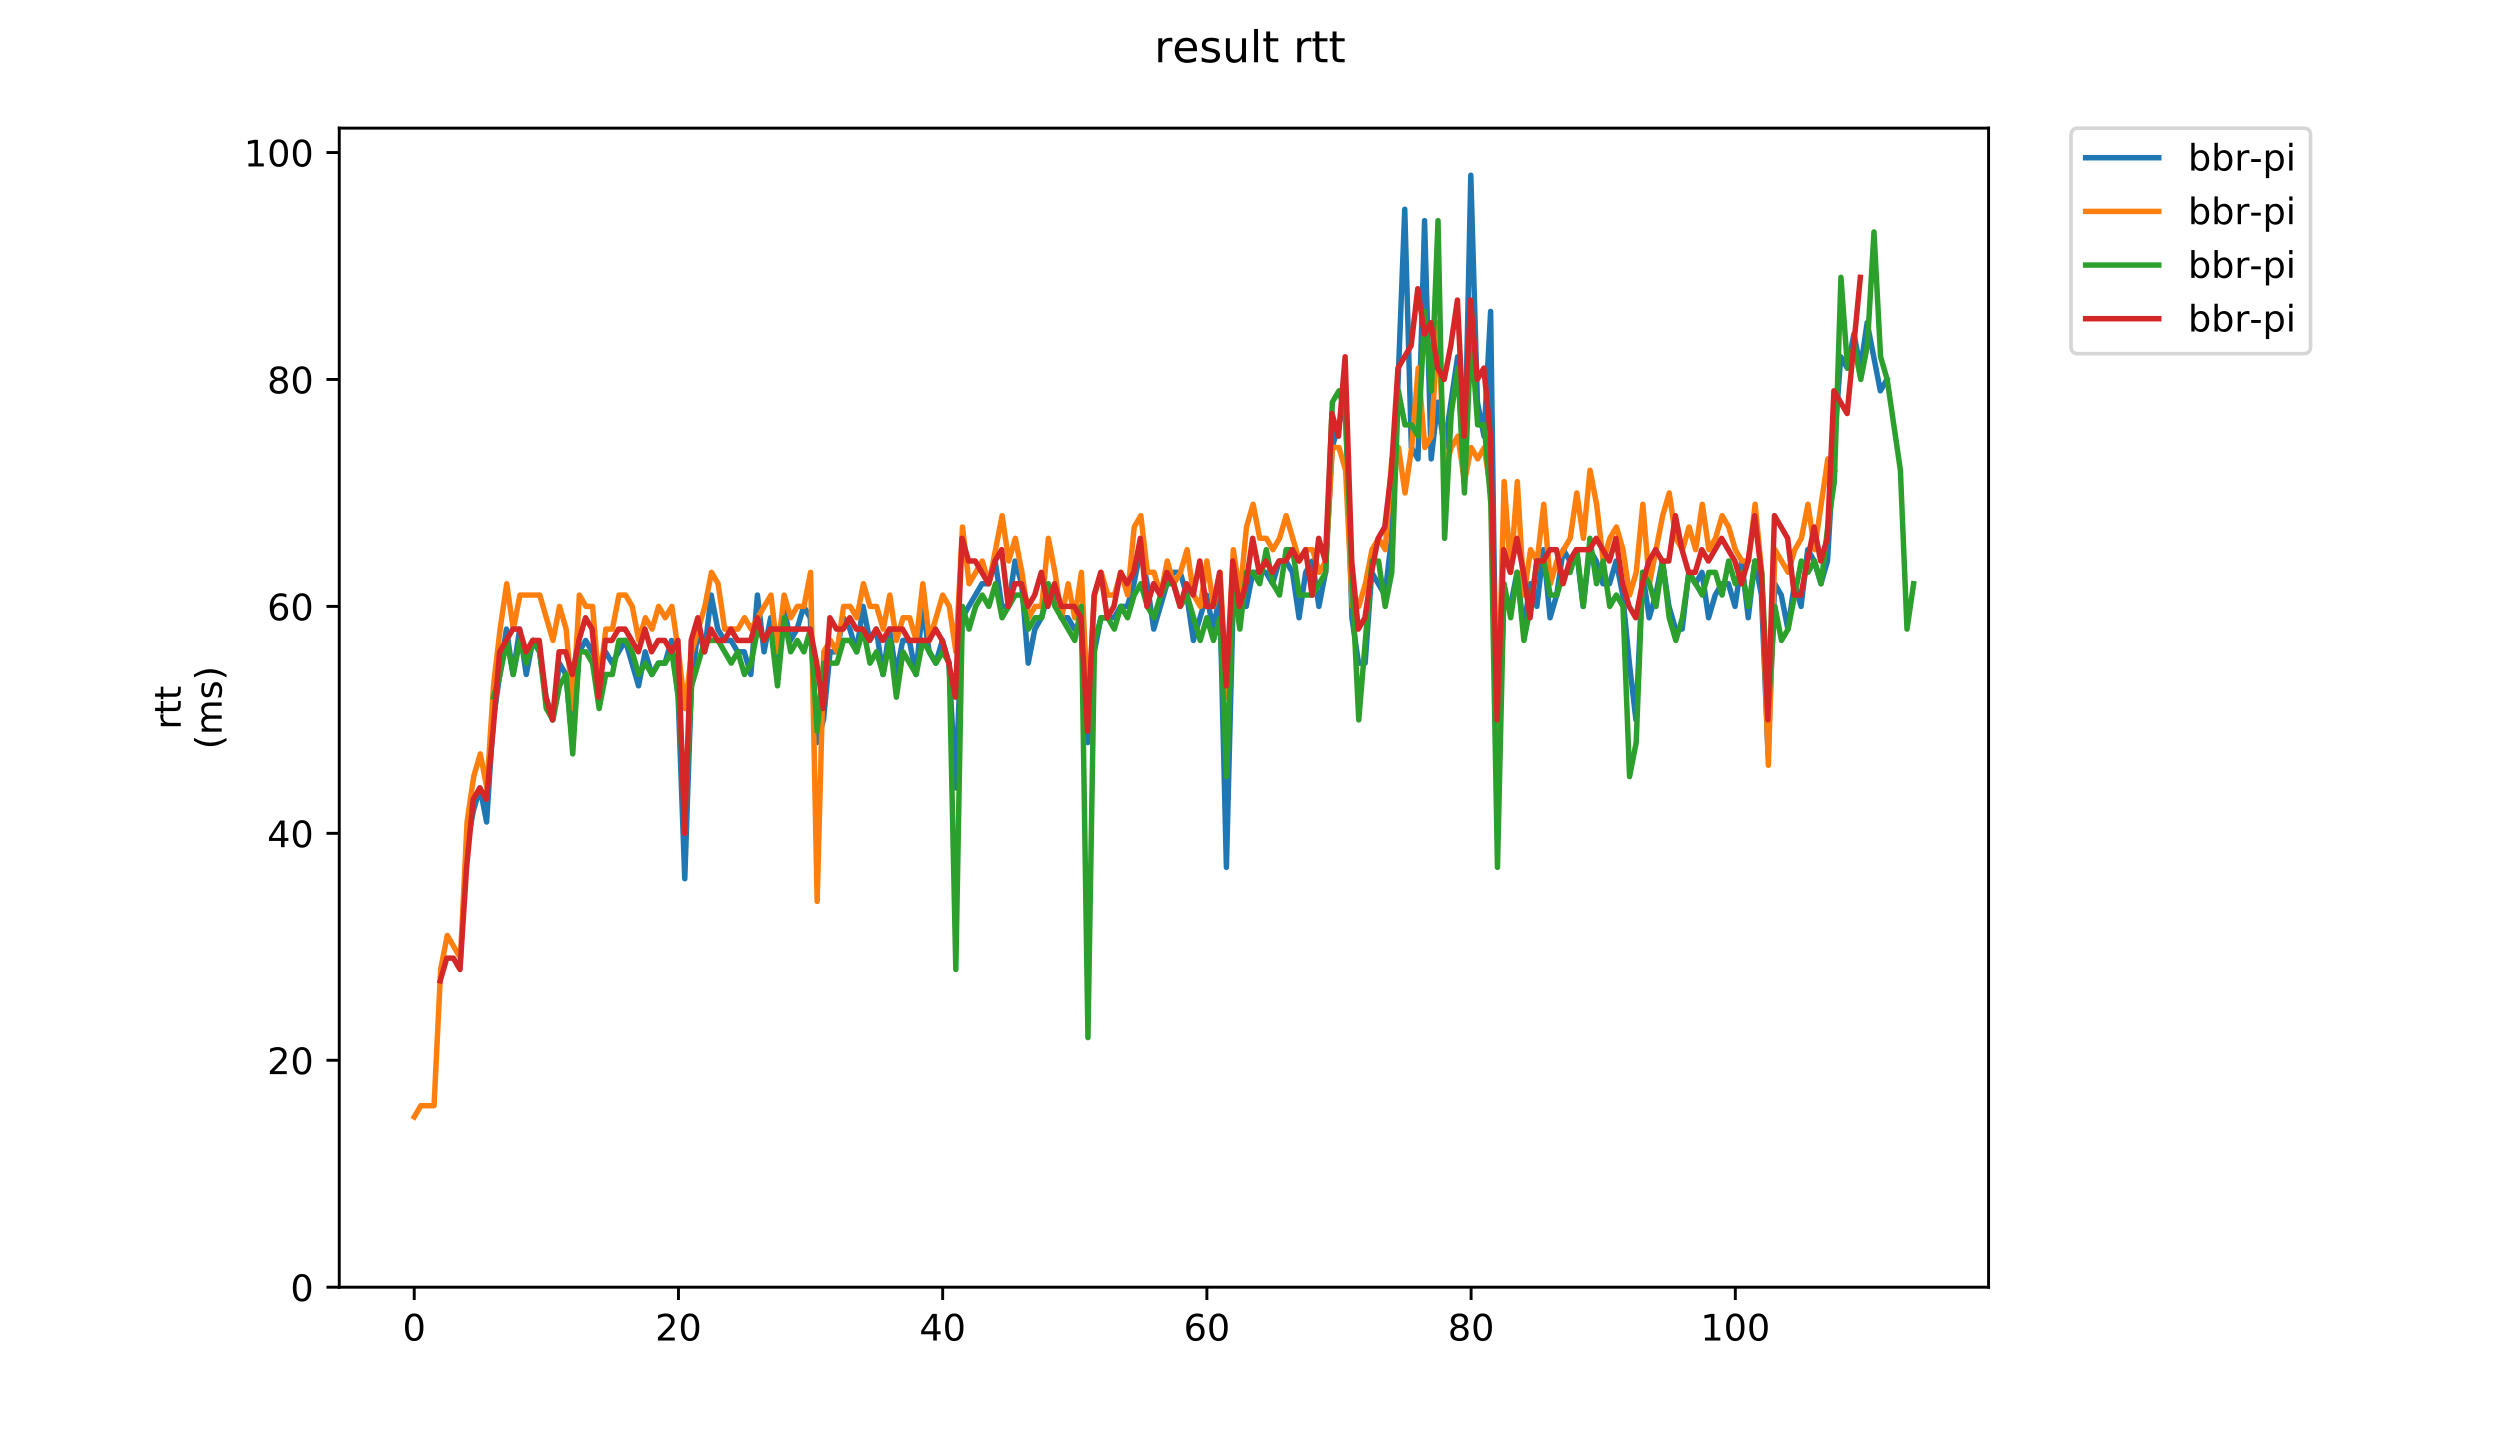 <?xml version="1.0" encoding="utf-8" standalone="no"?>
<!DOCTYPE svg PUBLIC "-//W3C//DTD SVG 1.1//EN"
  "http://www.w3.org/Graphics/SVG/1.1/DTD/svg11.dtd">
<!-- Created with matplotlib (https://matplotlib.org/) -->
<svg height="396pt" version="1.1" viewBox="0 0 684 396" width="684pt" xmlns="http://www.w3.org/2000/svg" xmlns:xlink="http://www.w3.org/1999/xlink">
 <defs>
  <style type="text/css">
*{stroke-linecap:butt;stroke-linejoin:round;}
  </style>
 </defs>
 <g id="figure_1">
  <g id="patch_1">
   <path d="M 0 396 
L 684 396 
L 684 0 
L 0 0 
z
" style="fill:#ffffff;"/>
  </g>
  <g id="axes_1">
   <g id="patch_2">
    <path d="M 92.824 352.174 
L 544.074 352.174 
L 544.074 35.062 
L 92.824 35.062 
z
" style="fill:#ffffff;"/>
   </g>
   <g id="matplotlib.axis_1">
    <g id="xtick_1">
     <g id="line2d_1">
      <defs>
       <path d="M 0 0 
L 0 3.5 
" id="me86f196b62" style="stroke:#000000;stroke-width:0.8;"/>
      </defs>
      <g>
       <use style="stroke:#000000;stroke-width:0.8;" x="113.335" xlink:href="#me86f196b62" y="352.174"/>
      </g>
     </g>
     <g id="text_1">
      <!-- 0 -->
      <defs>
       <path d="M 31.781 66.406 
Q 24.172 66.406 20.328 58.906 
Q 16.5 51.422 16.5 36.375 
Q 16.5 21.391 20.328 13.891 
Q 24.172 6.391 31.781 6.391 
Q 39.453 6.391 43.281 13.891 
Q 47.125 21.391 47.125 36.375 
Q 47.125 51.422 43.281 58.906 
Q 39.453 66.406 31.781 66.406 
z
M 31.781 74.219 
Q 44.047 74.219 50.516 64.516 
Q 56.984 54.828 56.984 36.375 
Q 56.984 17.969 50.516 8.266 
Q 44.047 -1.422 31.781 -1.422 
Q 19.531 -1.422 13.062 8.266 
Q 6.594 17.969 6.594 36.375 
Q 6.594 54.828 13.062 64.516 
Q 19.531 74.219 31.781 74.219 
z
" id="DejaVuSans-48"/>
      </defs>
      <g transform="translate(110.154 366.773)scale(0.1 -0.1)">
       <use xlink:href="#DejaVuSans-48"/>
      </g>
     </g>
    </g>
    <g id="xtick_2">
     <g id="line2d_2">
      <g>
       <use style="stroke:#000000;stroke-width:0.8;" x="185.625" xlink:href="#me86f196b62" y="352.174"/>
      </g>
     </g>
     <g id="text_2">
      <!-- 20 -->
      <defs>
       <path d="M 19.188 8.297 
L 53.609 8.297 
L 53.609 0 
L 7.328 0 
L 7.328 8.297 
Q 12.938 14.109 22.625 23.891 
Q 32.328 33.688 34.812 36.531 
Q 39.547 41.844 41.422 45.531 
Q 43.312 49.219 43.312 52.781 
Q 43.312 58.594 39.234 62.25 
Q 35.156 65.922 28.609 65.922 
Q 23.969 65.922 18.812 64.312 
Q 13.672 62.703 7.812 59.422 
L 7.812 69.391 
Q 13.766 71.781 18.938 73 
Q 24.125 74.219 28.422 74.219 
Q 39.75 74.219 46.484 68.547 
Q 53.219 62.891 53.219 53.422 
Q 53.219 48.922 51.531 44.891 
Q 49.859 40.875 45.406 35.406 
Q 44.188 33.984 37.641 27.219 
Q 31.109 20.453 19.188 8.297 
z
" id="DejaVuSans-50"/>
      </defs>
      <g transform="translate(179.262 366.773)scale(0.1 -0.1)">
       <use xlink:href="#DejaVuSans-50"/>
       <use x="63.623" xlink:href="#DejaVuSans-48"/>
      </g>
     </g>
    </g>
    <g id="xtick_3">
     <g id="line2d_3">
      <g>
       <use style="stroke:#000000;stroke-width:0.8;" x="257.914" xlink:href="#me86f196b62" y="352.174"/>
      </g>
     </g>
     <g id="text_3">
      <!-- 40 -->
      <defs>
       <path d="M 37.797 64.312 
L 12.891 25.391 
L 37.797 25.391 
z
M 35.203 72.906 
L 47.609 72.906 
L 47.609 25.391 
L 58.016 25.391 
L 58.016 17.188 
L 47.609 17.188 
L 47.609 0 
L 37.797 0 
L 37.797 17.188 
L 4.891 17.188 
L 4.891 26.703 
z
" id="DejaVuSans-52"/>
      </defs>
      <g transform="translate(251.551 366.773)scale(0.1 -0.1)">
       <use xlink:href="#DejaVuSans-52"/>
       <use x="63.623" xlink:href="#DejaVuSans-48"/>
      </g>
     </g>
    </g>
    <g id="xtick_4">
     <g id="line2d_4">
      <g>
       <use style="stroke:#000000;stroke-width:0.8;" x="330.203" xlink:href="#me86f196b62" y="352.174"/>
      </g>
     </g>
     <g id="text_4">
      <!-- 60 -->
      <defs>
       <path d="M 33.016 40.375 
Q 26.375 40.375 22.484 35.828 
Q 18.609 31.297 18.609 23.391 
Q 18.609 15.531 22.484 10.953 
Q 26.375 6.391 33.016 6.391 
Q 39.656 6.391 43.531 10.953 
Q 47.406 15.531 47.406 23.391 
Q 47.406 31.297 43.531 35.828 
Q 39.656 40.375 33.016 40.375 
z
M 52.594 71.297 
L 52.594 62.312 
Q 48.875 64.062 45.094 64.984 
Q 41.312 65.922 37.594 65.922 
Q 27.828 65.922 22.672 59.328 
Q 17.531 52.734 16.797 39.406 
Q 19.672 43.656 24.016 45.922 
Q 28.375 48.188 33.594 48.188 
Q 44.578 48.188 50.953 41.516 
Q 57.328 34.859 57.328 23.391 
Q 57.328 12.156 50.688 5.359 
Q 44.047 -1.422 33.016 -1.422 
Q 20.359 -1.422 13.672 8.266 
Q 6.984 17.969 6.984 36.375 
Q 6.984 53.656 15.188 63.938 
Q 23.391 74.219 37.203 74.219 
Q 40.922 74.219 44.703 73.484 
Q 48.484 72.75 52.594 71.297 
z
" id="DejaVuSans-54"/>
      </defs>
      <g transform="translate(323.841 366.773)scale(0.1 -0.1)">
       <use xlink:href="#DejaVuSans-54"/>
       <use x="63.623" xlink:href="#DejaVuSans-48"/>
      </g>
     </g>
    </g>
    <g id="xtick_5">
     <g id="line2d_5">
      <g>
       <use style="stroke:#000000;stroke-width:0.8;" x="402.492" xlink:href="#me86f196b62" y="352.174"/>
      </g>
     </g>
     <g id="text_5">
      <!-- 80 -->
      <defs>
       <path d="M 31.781 34.625 
Q 24.75 34.625 20.719 30.859 
Q 16.703 27.094 16.703 20.516 
Q 16.703 13.922 20.719 10.156 
Q 24.75 6.391 31.781 6.391 
Q 38.812 6.391 42.859 10.172 
Q 46.922 13.969 46.922 20.516 
Q 46.922 27.094 42.891 30.859 
Q 38.875 34.625 31.781 34.625 
z
M 21.922 38.812 
Q 15.578 40.375 12.031 44.719 
Q 8.5 49.078 8.5 55.328 
Q 8.5 64.062 14.719 69.141 
Q 20.953 74.219 31.781 74.219 
Q 42.672 74.219 48.875 69.141 
Q 55.078 64.062 55.078 55.328 
Q 55.078 49.078 51.531 44.719 
Q 48 40.375 41.703 38.812 
Q 48.828 37.156 52.797 32.312 
Q 56.781 27.484 56.781 20.516 
Q 56.781 9.906 50.312 4.234 
Q 43.844 -1.422 31.781 -1.422 
Q 19.734 -1.422 13.25 4.234 
Q 6.781 9.906 6.781 20.516 
Q 6.781 27.484 10.781 32.312 
Q 14.797 37.156 21.922 38.812 
z
M 18.312 54.391 
Q 18.312 48.734 21.844 45.562 
Q 25.391 42.391 31.781 42.391 
Q 38.141 42.391 41.719 45.562 
Q 45.312 48.734 45.312 54.391 
Q 45.312 60.062 41.719 63.234 
Q 38.141 66.406 31.781 66.406 
Q 25.391 66.406 21.844 63.234 
Q 18.312 60.062 18.312 54.391 
z
" id="DejaVuSans-56"/>
      </defs>
      <g transform="translate(396.13 366.773)scale(0.1 -0.1)">
       <use xlink:href="#DejaVuSans-56"/>
       <use x="63.623" xlink:href="#DejaVuSans-48"/>
      </g>
     </g>
    </g>
    <g id="xtick_6">
     <g id="line2d_6">
      <g>
       <use style="stroke:#000000;stroke-width:0.8;" x="474.782" xlink:href="#me86f196b62" y="352.174"/>
      </g>
     </g>
     <g id="text_6">
      <!-- 100 -->
      <defs>
       <path d="M 12.406 8.297 
L 28.516 8.297 
L 28.516 63.922 
L 10.984 60.406 
L 10.984 69.391 
L 28.422 72.906 
L 38.281 72.906 
L 38.281 8.297 
L 54.391 8.297 
L 54.391 0 
L 12.406 0 
z
" id="DejaVuSans-49"/>
      </defs>
      <g transform="translate(465.238 366.773)scale(0.1 -0.1)">
       <use xlink:href="#DejaVuSans-49"/>
       <use x="63.623" xlink:href="#DejaVuSans-48"/>
       <use x="127.246" xlink:href="#DejaVuSans-48"/>
      </g>
     </g>
    </g>
   </g>
   <g id="matplotlib.axis_2">
    <g id="ytick_1">
     <g id="line2d_7">
      <defs>
       <path d="M 0 0 
L -3.5 0 
" id="m32a1ef0533" style="stroke:#000000;stroke-width:0.8;"/>
      </defs>
      <g>
       <use style="stroke:#000000;stroke-width:0.8;" x="92.824" xlink:href="#m32a1ef0533" y="352.174"/>
      </g>
     </g>
     <g id="text_7">
      <!-- 0 -->
      <g transform="translate(79.461 355.973)scale(0.1 -0.1)">
       <use xlink:href="#DejaVuSans-48"/>
      </g>
     </g>
    </g>
    <g id="ytick_2">
     <g id="line2d_8">
      <g>
       <use style="stroke:#000000;stroke-width:0.8;" x="92.824" xlink:href="#m32a1ef0533" y="290.087"/>
      </g>
     </g>
     <g id="text_8">
      <!-- 20 -->
      <g transform="translate(73.099 293.886)scale(0.1 -0.1)">
       <use xlink:href="#DejaVuSans-50"/>
       <use x="63.623" xlink:href="#DejaVuSans-48"/>
      </g>
     </g>
    </g>
    <g id="ytick_3">
     <g id="line2d_9">
      <g>
       <use style="stroke:#000000;stroke-width:0.8;" x="92.824" xlink:href="#m32a1ef0533" y="227.999"/>
      </g>
     </g>
     <g id="text_9">
      <!-- 40 -->
      <g transform="translate(73.099 231.798)scale(0.1 -0.1)">
       <use xlink:href="#DejaVuSans-52"/>
       <use x="63.623" xlink:href="#DejaVuSans-48"/>
      </g>
     </g>
    </g>
    <g id="ytick_4">
     <g id="line2d_10">
      <g>
       <use style="stroke:#000000;stroke-width:0.8;" x="92.824" xlink:href="#m32a1ef0533" y="165.912"/>
      </g>
     </g>
     <g id="text_10">
      <!-- 60 -->
      <g transform="translate(73.099 169.711)scale(0.1 -0.1)">
       <use xlink:href="#DejaVuSans-54"/>
       <use x="63.623" xlink:href="#DejaVuSans-48"/>
      </g>
     </g>
    </g>
    <g id="ytick_5">
     <g id="line2d_11">
      <g>
       <use style="stroke:#000000;stroke-width:0.8;" x="92.824" xlink:href="#m32a1ef0533" y="103.824"/>
      </g>
     </g>
     <g id="text_11">
      <!-- 80 -->
      <g transform="translate(73.099 107.624)scale(0.1 -0.1)">
       <use xlink:href="#DejaVuSans-56"/>
       <use x="63.623" xlink:href="#DejaVuSans-48"/>
      </g>
     </g>
    </g>
    <g id="ytick_6">
     <g id="line2d_12">
      <g>
       <use style="stroke:#000000;stroke-width:0.8;" x="92.824" xlink:href="#m32a1ef0533" y="41.737"/>
      </g>
     </g>
     <g id="text_12">
      <!-- 100 -->
      <g transform="translate(66.736 45.536)scale(0.1 -0.1)">
       <use xlink:href="#DejaVuSans-49"/>
       <use x="63.623" xlink:href="#DejaVuSans-48"/>
       <use x="127.246" xlink:href="#DejaVuSans-48"/>
      </g>
     </g>
    </g>
    <g id="text_13">
     <!-- rtt -->
     <defs>
      <path d="M 41.109 46.297 
Q 39.594 47.172 37.812 47.578 
Q 36.031 48 33.891 48 
Q 26.266 48 22.188 43.047 
Q 18.109 38.094 18.109 28.812 
L 18.109 0 
L 9.078 0 
L 9.078 54.688 
L 18.109 54.688 
L 18.109 46.188 
Q 20.953 51.172 25.484 53.578 
Q 30.031 56 36.531 56 
Q 37.453 56 38.578 55.875 
Q 39.703 55.766 41.062 55.516 
z
" id="DejaVuSans-114"/>
      <path d="M 18.312 70.219 
L 18.312 54.688 
L 36.812 54.688 
L 36.812 47.703 
L 18.312 47.703 
L 18.312 18.016 
Q 18.312 11.328 20.141 9.422 
Q 21.969 7.516 27.594 7.516 
L 36.812 7.516 
L 36.812 0 
L 27.594 0 
Q 17.188 0 13.234 3.875 
Q 9.281 7.766 9.281 18.016 
L 9.281 47.703 
L 2.688 47.703 
L 2.688 54.688 
L 9.281 54.688 
L 9.281 70.219 
z
" id="DejaVuSans-116"/>
     </defs>
     <g transform="translate(49.459 199.594)rotate(-90)scale(0.1 -0.1)">
      <use xlink:href="#DejaVuSans-114"/>
      <use x="41.113" xlink:href="#DejaVuSans-116"/>
      <use x="80.322" xlink:href="#DejaVuSans-116"/>
     </g>
     <!-- (ms) -->
     <defs>
      <path d="M 31 75.875 
Q 24.469 64.656 21.281 53.656 
Q 18.109 42.672 18.109 31.391 
Q 18.109 20.125 21.312 9.062 
Q 24.516 -2 31 -13.188 
L 23.188 -13.188 
Q 15.875 -1.703 12.234 9.375 
Q 8.594 20.453 8.594 31.391 
Q 8.594 42.281 12.203 53.312 
Q 15.828 64.359 23.188 75.875 
z
" id="DejaVuSans-40"/>
      <path d="M 52 44.188 
Q 55.375 50.25 60.062 53.125 
Q 64.75 56 71.094 56 
Q 79.641 56 84.281 50.016 
Q 88.922 44.047 88.922 33.016 
L 88.922 0 
L 79.891 0 
L 79.891 32.719 
Q 79.891 40.578 77.094 44.375 
Q 74.312 48.188 68.609 48.188 
Q 61.625 48.188 57.562 43.547 
Q 53.516 38.922 53.516 30.906 
L 53.516 0 
L 44.484 0 
L 44.484 32.719 
Q 44.484 40.625 41.703 44.406 
Q 38.922 48.188 33.109 48.188 
Q 26.219 48.188 22.156 43.531 
Q 18.109 38.875 18.109 30.906 
L 18.109 0 
L 9.078 0 
L 9.078 54.688 
L 18.109 54.688 
L 18.109 46.188 
Q 21.188 51.219 25.484 53.609 
Q 29.781 56 35.688 56 
Q 41.656 56 45.828 52.969 
Q 50 49.953 52 44.188 
z
" id="DejaVuSans-109"/>
      <path d="M 44.281 53.078 
L 44.281 44.578 
Q 40.484 46.531 36.375 47.5 
Q 32.281 48.484 27.875 48.484 
Q 21.188 48.484 17.844 46.438 
Q 14.5 44.391 14.5 40.281 
Q 14.5 37.156 16.891 35.375 
Q 19.281 33.594 26.516 31.984 
L 29.594 31.297 
Q 39.156 29.25 43.188 25.516 
Q 47.219 21.781 47.219 15.094 
Q 47.219 7.469 41.188 3.016 
Q 35.156 -1.422 24.609 -1.422 
Q 20.219 -1.422 15.453 -0.562 
Q 10.688 0.297 5.422 2 
L 5.422 11.281 
Q 10.406 8.688 15.234 7.391 
Q 20.062 6.109 24.812 6.109 
Q 31.156 6.109 34.562 8.281 
Q 37.984 10.453 37.984 14.406 
Q 37.984 18.062 35.516 20.016 
Q 33.062 21.969 24.703 23.781 
L 21.578 24.516 
Q 13.234 26.266 9.516 29.906 
Q 5.812 33.547 5.812 39.891 
Q 5.812 47.609 11.281 51.797 
Q 16.75 56 26.812 56 
Q 31.781 56 36.172 55.266 
Q 40.578 54.547 44.281 53.078 
z
" id="DejaVuSans-115"/>
      <path d="M 8.016 75.875 
L 15.828 75.875 
Q 23.141 64.359 26.781 53.312 
Q 30.422 42.281 30.422 31.391 
Q 30.422 20.453 26.781 9.375 
Q 23.141 -1.703 15.828 -13.188 
L 8.016 -13.188 
Q 14.5 -2 17.703 9.062 
Q 20.906 20.125 20.906 31.391 
Q 20.906 42.672 17.703 53.656 
Q 14.5 64.656 8.016 75.875 
z
" id="DejaVuSans-41"/>
     </defs>
     <g transform="translate(60.657 204.995)rotate(-90)scale(0.1 -0.1)">
      <use xlink:href="#DejaVuSans-40"/>
      <use x="39.014" xlink:href="#DejaVuSans-109"/>
      <use x="136.426" xlink:href="#DejaVuSans-115"/>
      <use x="188.525" xlink:href="#DejaVuSans-41"/>
     </g>
    </g>
   </g>
   <g id="line2d_13">
    <path clip-path="url(#p69cc674a31)" d="M 127.714 231.104 
L 129.521 221.791 
L 131.328 215.582 
L 133.135 224.895 
L 134.943 196.956 
L 138.557 172.121 
L 140.364 184.538 
L 142.171 172.121 
L 143.979 184.538 
L 145.786 175.225 
L 147.593 178.329 
L 149.4 190.747 
L 151.208 196.956 
L 153.015 181.434 
L 154.822 184.538 
L 156.629 203.164 
L 158.437 178.329 
L 160.244 175.225 
L 163.858 181.434 
L 165.665 178.329 
L 167.473 181.434 
L 171.087 175.225 
L 174.702 187.642 
L 176.509 178.329 
L 178.316 184.538 
L 180.123 181.434 
L 181.931 181.434 
L 183.738 175.225 
L 185.545 190.747 
L 187.352 240.417 
L 189.16 187.642 
L 190.967 172.121 
L 192.774 178.329 
L 194.581 162.807 
L 196.388 172.121 
L 198.196 175.225 
L 200.003 175.225 
L 201.81 178.329 
L 203.617 178.329 
L 205.425 184.538 
L 207.232 162.807 
L 209.039 178.329 
L 210.846 169.016 
L 212.654 181.434 
L 214.461 165.912 
L 216.268 175.225 
L 218.075 172.121 
L 219.882 165.912 
L 221.69 169.016 
L 223.497 203.164 
L 225.304 196.956 
L 227.111 178.329 
L 228.919 178.329 
L 230.726 169.016 
L 232.533 172.121 
L 234.34 178.329 
L 236.148 165.912 
L 237.955 175.225 
L 239.762 172.121 
L 241.569 184.538 
L 243.376 172.121 
L 245.184 184.538 
L 246.991 175.225 
L 248.798 175.225 
L 250.605 184.538 
L 252.413 165.912 
L 254.22 178.329 
L 256.027 181.434 
L 257.834 175.225 
L 259.642 181.434 
L 261.449 215.582 
L 263.256 169.016 
L 268.678 159.703 
L 270.485 159.703 
L 272.292 153.494 
L 274.099 165.912 
L 275.907 165.912 
L 277.714 153.494 
L 279.521 159.703 
L 281.328 181.434 
L 283.136 172.121 
L 284.943 169.016 
L 286.75 162.807 
L 288.557 162.807 
L 290.365 169.016 
L 292.172 169.016 
L 293.979 172.121 
L 295.786 172.121 
L 297.593 203.164 
L 299.401 178.329 
L 301.208 169.016 
L 304.822 169.016 
L 306.63 165.912 
L 308.437 165.912 
L 310.244 159.703 
L 312.051 150.39 
L 313.859 159.703 
L 315.666 172.121 
L 319.28 159.703 
L 321.087 156.599 
L 322.895 156.599 
L 324.702 162.807 
L 326.509 175.225 
L 330.124 162.807 
L 331.931 172.121 
L 333.738 162.807 
L 335.545 237.312 
L 337.353 165.912 
L 340.967 165.912 
L 342.774 156.599 
L 346.389 156.599 
L 348.196 159.703 
L 350.003 153.494 
L 351.81 153.494 
L 353.618 156.599 
L 355.425 169.016 
L 357.232 156.599 
L 359.039 153.494 
L 360.847 165.912 
L 362.654 156.599 
L 364.461 122.451 
L 368.076 110.033 
L 369.883 169.016 
L 371.69 181.434 
L 373.497 181.434 
L 375.304 156.599 
L 378.919 162.807 
L 380.726 147.286 
L 382.533 103.824 
L 384.341 57.259 
L 386.148 122.451 
L 387.955 125.555 
L 389.762 60.363 
L 391.57 125.555 
L 393.377 110.033 
L 395.184 122.451 
L 398.798 97.616 
L 400.606 131.764 
L 402.413 47.946 
L 404.22 110.033 
L 406.027 119.346 
L 407.835 85.198 
L 409.642 215.582 
L 411.449 162.807 
L 413.256 165.912 
L 415.064 156.599 
L 416.871 172.121 
L 418.678 159.703 
L 420.485 165.912 
L 422.292 150.39 
L 424.1 169.016 
L 425.907 162.807 
L 427.714 150.39 
L 429.521 153.494 
L 431.329 150.39 
L 433.136 165.912 
L 434.943 150.39 
L 436.75 153.494 
L 438.558 159.703 
L 440.365 159.703 
L 442.172 153.494 
L 443.979 162.807 
L 445.786 181.434 
L 447.594 196.956 
L 449.401 156.599 
L 451.208 169.016 
L 453.015 162.807 
L 454.823 153.494 
L 456.63 165.912 
L 458.437 172.121 
L 460.244 172.121 
L 462.052 156.599 
L 463.859 159.703 
L 465.666 156.599 
L 467.473 169.016 
L 469.281 162.807 
L 471.088 159.703 
L 472.895 159.703 
L 474.702 165.912 
L 476.509 153.494 
L 478.317 169.016 
L 480.124 153.494 
L 481.931 162.807 
L 483.738 206.269 
L 485.546 159.703 
L 487.353 162.807 
L 489.16 172.121 
L 490.967 159.703 
L 492.775 165.912 
L 494.582 150.39 
L 496.389 153.494 
L 498.196 159.703 
L 500.003 153.494 
L 501.811 122.451 
L 503.618 97.616 
L 505.425 100.72 
L 507.232 91.407 
L 509.04 100.72 
L 510.847 88.302 
L 514.461 106.929 
L 516.269 103.824 
L 516.269 103.824 
" style="fill:none;stroke:#1f77b4;stroke-linecap:square;stroke-width:1.5;"/>
   </g>
   <g id="line2d_14">
    <path clip-path="url(#p69cc674a31)" d="M 113.335 305.609 
L 115.143 302.504 
L 118.757 302.504 
L 120.564 265.252 
L 122.371 255.939 
L 125.986 262.147 
L 127.793 224.895 
L 129.6 212.477 
L 131.408 206.269 
L 133.215 215.582 
L 135.022 187.642 
L 136.829 172.121 
L 138.637 159.703 
L 140.444 172.121 
L 142.251 162.807 
L 147.673 162.807 
L 151.287 175.225 
L 153.094 165.912 
L 154.902 172.121 
L 156.709 193.851 
L 158.516 162.807 
L 160.323 165.912 
L 162.131 165.912 
L 163.938 187.642 
L 165.745 172.121 
L 167.552 172.121 
L 169.359 162.807 
L 171.167 162.807 
L 172.974 165.912 
L 174.781 175.225 
L 176.588 169.016 
L 178.396 172.121 
L 180.203 165.912 
L 182.01 169.016 
L 183.817 165.912 
L 185.625 178.329 
L 187.432 193.851 
L 189.239 178.329 
L 192.853 165.912 
L 194.661 156.599 
L 196.468 159.703 
L 198.275 172.121 
L 201.89 172.121 
L 203.697 169.016 
L 205.504 172.121 
L 210.926 162.807 
L 212.733 178.329 
L 214.54 162.807 
L 216.348 169.016 
L 218.155 165.912 
L 219.962 165.912 
L 221.769 156.599 
L 223.576 246.625 
L 225.384 178.329 
L 227.191 175.225 
L 228.998 178.329 
L 230.805 165.912 
L 232.613 165.912 
L 234.42 169.016 
L 236.227 159.703 
L 238.034 165.912 
L 239.842 165.912 
L 241.649 172.121 
L 243.456 162.807 
L 245.263 175.225 
L 247.07 169.016 
L 248.878 169.016 
L 250.685 175.225 
L 252.492 159.703 
L 254.299 175.225 
L 257.914 162.807 
L 259.721 165.912 
L 261.528 178.329 
L 263.336 144.181 
L 265.143 159.703 
L 268.757 153.494 
L 270.564 159.703 
L 274.179 141.077 
L 275.986 153.494 
L 277.793 147.286 
L 279.601 156.599 
L 281.408 169.016 
L 283.215 165.912 
L 285.022 165.912 
L 286.83 147.286 
L 288.637 156.599 
L 290.444 169.016 
L 292.251 159.703 
L 294.058 169.016 
L 295.866 156.599 
L 297.673 193.851 
L 299.48 162.807 
L 301.287 156.599 
L 303.095 162.807 
L 304.902 162.807 
L 306.709 156.599 
L 308.516 162.807 
L 310.324 144.181 
L 312.131 141.077 
L 313.938 156.599 
L 315.745 156.599 
L 317.553 162.807 
L 319.36 153.494 
L 321.167 159.703 
L 322.974 156.599 
L 324.781 150.39 
L 326.589 162.807 
L 328.396 165.912 
L 330.203 153.494 
L 332.01 165.912 
L 333.818 156.599 
L 335.625 190.747 
L 337.432 150.39 
L 339.239 162.807 
L 341.047 144.181 
L 342.854 137.972 
L 344.661 147.286 
L 346.468 147.286 
L 348.275 150.39 
L 350.083 147.286 
L 351.89 141.077 
L 355.504 153.494 
L 357.312 150.39 
L 359.119 150.39 
L 360.926 156.599 
L 362.733 153.494 
L 364.541 122.451 
L 366.348 122.451 
L 368.155 128.659 
L 369.962 165.912 
L 371.769 165.912 
L 373.577 159.703 
L 375.384 150.39 
L 377.191 147.286 
L 378.998 150.39 
L 380.806 125.555 
L 382.613 122.451 
L 384.42 134.868 
L 386.227 122.451 
L 388.035 100.72 
L 389.842 122.451 
L 391.649 119.346 
L 393.456 88.302 
L 395.264 128.659 
L 397.071 122.451 
L 398.878 119.346 
L 400.685 131.764 
L 402.492 122.451 
L 404.3 125.555 
L 406.107 122.451 
L 407.914 134.868 
L 409.721 200.06 
L 411.529 131.764 
L 413.336 156.599 
L 415.143 131.764 
L 416.95 162.807 
L 418.758 150.39 
L 420.565 153.494 
L 422.372 137.972 
L 424.179 159.703 
L 425.986 153.494 
L 429.601 147.286 
L 431.408 134.868 
L 433.215 147.286 
L 435.023 128.659 
L 436.83 137.972 
L 438.637 153.494 
L 440.444 147.286 
L 442.252 144.181 
L 444.059 150.39 
L 445.866 162.807 
L 447.673 156.599 
L 449.48 137.972 
L 451.288 159.703 
L 454.902 141.077 
L 456.709 134.868 
L 458.517 147.286 
L 460.324 150.39 
L 462.131 144.181 
L 463.938 150.39 
L 465.746 137.972 
L 467.553 150.39 
L 469.36 147.286 
L 471.167 141.077 
L 472.974 144.181 
L 474.782 150.39 
L 476.589 153.494 
L 478.396 153.494 
L 480.203 137.972 
L 482.011 156.599 
L 483.818 209.373 
L 485.625 150.39 
L 489.24 156.599 
L 491.047 150.39 
L 492.854 147.286 
L 494.661 137.972 
L 496.469 150.39 
L 500.083 125.555 
L 501.89 128.659 
L 501.89 128.659 
" style="fill:none;stroke:#ff7f0e;stroke-linecap:square;stroke-width:1.5;"/>
   </g>
   <g id="line2d_15">
    <path clip-path="url(#p69cc674a31)" d="M 135.008 190.747 
L 136.815 184.538 
L 138.622 175.225 
L 140.429 184.538 
L 142.237 175.225 
L 144.044 181.434 
L 145.851 175.225 
L 147.658 178.329 
L 149.465 193.851 
L 151.273 196.956 
L 153.08 187.642 
L 154.887 184.538 
L 156.694 206.269 
L 158.502 178.329 
L 160.309 178.329 
L 162.116 181.434 
L 163.923 193.851 
L 165.731 184.538 
L 167.538 184.538 
L 169.345 175.225 
L 171.152 175.225 
L 172.959 178.329 
L 174.767 184.538 
L 176.574 181.434 
L 178.381 184.538 
L 180.188 181.434 
L 181.996 181.434 
L 183.803 178.329 
L 185.61 190.747 
L 187.417 221.791 
L 189.225 187.642 
L 192.839 175.225 
L 196.453 175.225 
L 200.068 181.434 
L 201.875 178.329 
L 203.682 184.538 
L 205.49 181.434 
L 207.297 172.121 
L 209.104 175.225 
L 210.911 172.121 
L 212.719 187.642 
L 214.526 169.016 
L 216.333 178.329 
L 218.14 175.225 
L 219.948 178.329 
L 221.755 172.121 
L 223.562 200.06 
L 225.369 181.434 
L 228.984 181.434 
L 230.791 175.225 
L 232.598 175.225 
L 234.405 178.329 
L 236.213 172.121 
L 238.02 181.434 
L 239.827 178.329 
L 241.634 184.538 
L 243.442 175.225 
L 245.249 190.747 
L 247.056 178.329 
L 250.67 184.538 
L 252.478 175.225 
L 256.092 181.434 
L 257.899 178.329 
L 259.707 181.434 
L 261.514 265.252 
L 263.321 165.912 
L 265.128 172.121 
L 266.936 165.912 
L 268.743 162.807 
L 270.55 165.912 
L 272.357 159.703 
L 274.164 169.016 
L 277.779 162.807 
L 279.586 162.807 
L 281.393 172.121 
L 283.201 169.016 
L 285.008 169.016 
L 286.815 159.703 
L 288.622 165.912 
L 294.044 175.225 
L 295.851 165.912 
L 297.659 283.878 
L 299.466 175.225 
L 301.273 169.016 
L 303.08 169.016 
L 304.887 172.121 
L 306.695 165.912 
L 308.502 169.016 
L 310.309 162.807 
L 312.116 159.703 
L 313.924 165.912 
L 315.731 169.016 
L 317.538 162.807 
L 319.345 159.703 
L 321.153 159.703 
L 322.96 165.912 
L 324.767 162.807 
L 328.381 175.225 
L 330.189 169.016 
L 331.996 175.225 
L 333.803 169.016 
L 335.61 212.477 
L 337.418 159.703 
L 339.225 172.121 
L 341.032 156.599 
L 342.839 156.599 
L 344.647 159.703 
L 346.454 150.39 
L 348.261 159.703 
L 350.068 162.807 
L 351.875 150.39 
L 353.683 150.39 
L 355.49 162.807 
L 359.104 162.807 
L 362.719 156.599 
L 364.526 110.033 
L 366.333 106.929 
L 368.141 113.137 
L 369.948 159.703 
L 371.755 196.956 
L 375.369 153.494 
L 377.177 153.494 
L 378.984 165.912 
L 380.791 156.599 
L 382.598 106.929 
L 384.406 116.242 
L 386.213 116.242 
L 388.02 119.346 
L 389.827 85.198 
L 391.635 106.929 
L 393.442 60.363 
L 395.249 147.286 
L 397.056 113.137 
L 398.864 100.72 
L 400.671 134.868 
L 402.478 91.407 
L 404.285 116.242 
L 406.092 116.242 
L 407.9 137.972 
L 409.707 237.312 
L 411.514 159.703 
L 413.321 169.016 
L 415.129 156.599 
L 416.936 175.225 
L 418.743 165.912 
L 420.55 153.494 
L 422.358 153.494 
L 424.165 162.807 
L 425.972 162.807 
L 427.779 156.599 
L 429.586 156.599 
L 431.394 150.39 
L 433.201 165.912 
L 435.008 147.286 
L 436.815 159.703 
L 438.623 153.494 
L 440.43 165.912 
L 442.237 162.807 
L 444.044 165.912 
L 445.852 212.477 
L 447.659 203.164 
L 449.466 156.599 
L 451.273 159.703 
L 453.08 165.912 
L 454.888 153.494 
L 456.695 169.016 
L 458.502 175.225 
L 460.309 169.016 
L 462.117 156.599 
L 465.731 162.807 
L 467.538 156.599 
L 469.346 156.599 
L 471.153 162.807 
L 472.96 153.494 
L 474.767 159.703 
L 476.575 156.599 
L 478.382 165.912 
L 480.189 153.494 
L 481.996 156.599 
L 483.803 193.851 
L 485.611 165.912 
L 487.418 175.225 
L 489.225 172.121 
L 492.84 153.494 
L 494.647 156.599 
L 496.454 153.494 
L 498.261 159.703 
L 500.069 144.181 
L 501.876 131.764 
L 503.683 75.885 
L 505.49 100.72 
L 507.297 94.511 
L 509.105 103.824 
L 510.912 94.511 
L 512.719 63.468 
L 514.526 97.616 
L 516.334 103.824 
L 519.948 128.659 
L 521.755 172.121 
L 523.563 159.703 
L 523.563 159.703 
" style="fill:none;stroke:#2ca02c;stroke-linecap:square;stroke-width:1.5;"/>
   </g>
   <g id="line2d_16">
    <path clip-path="url(#p69cc674a31)" d="M 120.434 268.356 
L 122.241 262.147 
L 124.049 262.147 
L 125.856 265.252 
L 127.663 237.312 
L 129.47 218.686 
L 131.277 215.582 
L 133.085 218.686 
L 134.892 200.06 
L 136.699 178.329 
L 140.314 172.121 
L 142.121 172.121 
L 143.928 178.329 
L 145.735 175.225 
L 147.543 175.225 
L 149.35 190.747 
L 151.157 196.956 
L 152.964 178.329 
L 154.771 178.329 
L 156.579 184.538 
L 158.386 175.225 
L 160.193 169.016 
L 162 172.121 
L 163.808 190.747 
L 165.615 175.225 
L 167.422 175.225 
L 169.229 172.121 
L 171.037 172.121 
L 174.651 178.329 
L 176.458 172.121 
L 178.266 178.329 
L 180.073 175.225 
L 181.88 175.225 
L 183.687 178.329 
L 185.494 175.225 
L 187.302 227.999 
L 189.109 175.225 
L 190.916 169.016 
L 192.723 178.329 
L 194.531 172.121 
L 196.338 175.225 
L 198.145 175.225 
L 199.952 172.121 
L 201.76 175.225 
L 205.374 175.225 
L 207.181 169.016 
L 208.988 175.225 
L 210.796 172.121 
L 221.639 172.121 
L 223.446 181.434 
L 225.254 193.851 
L 227.061 169.016 
L 228.868 172.121 
L 230.675 172.121 
L 232.482 169.016 
L 234.29 172.121 
L 236.097 172.121 
L 237.904 175.225 
L 239.711 172.121 
L 241.519 175.225 
L 243.326 172.121 
L 246.94 172.121 
L 248.748 175.225 
L 254.169 175.225 
L 255.976 172.121 
L 257.784 175.225 
L 259.591 181.434 
L 261.398 190.747 
L 263.205 147.286 
L 265.013 153.494 
L 266.82 153.494 
L 270.434 159.703 
L 272.242 153.494 
L 274.049 150.39 
L 275.856 165.912 
L 277.663 159.703 
L 279.471 159.703 
L 281.278 165.912 
L 283.085 162.807 
L 284.892 156.599 
L 286.699 165.912 
L 288.507 159.703 
L 290.314 165.912 
L 293.928 165.912 
L 295.736 169.016 
L 297.543 200.06 
L 299.35 162.807 
L 301.157 156.599 
L 302.965 169.016 
L 304.772 165.912 
L 306.579 156.599 
L 308.386 159.703 
L 310.193 156.599 
L 312.001 147.286 
L 313.808 165.912 
L 315.615 159.703 
L 317.422 162.807 
L 319.23 156.599 
L 321.037 159.703 
L 322.844 165.912 
L 324.651 159.703 
L 326.459 162.807 
L 328.266 153.494 
L 330.073 165.912 
L 331.88 165.912 
L 333.687 156.599 
L 335.495 187.642 
L 337.302 153.494 
L 339.109 165.912 
L 340.916 159.703 
L 342.724 147.286 
L 344.531 156.599 
L 346.338 153.494 
L 348.145 156.599 
L 349.953 153.494 
L 351.76 153.494 
L 353.567 150.39 
L 355.374 153.494 
L 357.182 150.39 
L 358.989 162.807 
L 360.796 147.286 
L 362.603 153.494 
L 364.41 113.137 
L 366.218 119.346 
L 368.025 97.616 
L 369.832 153.494 
L 371.639 172.121 
L 373.447 169.016 
L 375.254 156.599 
L 377.061 147.286 
L 378.868 144.181 
L 380.676 128.659 
L 382.483 100.72 
L 386.097 94.511 
L 387.904 78.989 
L 389.712 91.407 
L 391.519 88.302 
L 393.326 100.72 
L 395.133 103.824 
L 396.941 94.511 
L 398.748 82.094 
L 400.555 119.346 
L 402.362 82.094 
L 404.17 103.824 
L 405.977 100.72 
L 407.784 119.346 
L 409.591 196.956 
L 411.398 150.39 
L 413.206 156.599 
L 415.013 147.286 
L 416.82 156.599 
L 418.627 169.016 
L 420.435 153.494 
L 422.242 153.494 
L 424.049 150.39 
L 425.856 150.39 
L 427.664 159.703 
L 429.471 153.494 
L 431.278 150.39 
L 434.892 150.39 
L 436.7 147.286 
L 440.314 153.494 
L 442.121 147.286 
L 443.929 159.703 
L 445.736 165.912 
L 447.543 169.016 
L 449.35 159.703 
L 451.158 153.494 
L 452.965 150.39 
L 454.772 153.494 
L 456.579 153.494 
L 458.387 141.077 
L 460.194 150.39 
L 462.001 156.599 
L 463.808 156.599 
L 465.615 150.39 
L 467.423 153.494 
L 471.037 147.286 
L 474.652 153.494 
L 476.459 159.703 
L 478.266 153.494 
L 480.073 141.077 
L 481.881 156.599 
L 483.688 196.956 
L 485.495 141.077 
L 489.109 147.286 
L 490.917 162.807 
L 492.724 162.807 
L 496.338 144.181 
L 498.146 153.494 
L 499.953 147.286 
L 501.76 106.929 
L 505.375 113.137 
L 508.989 75.885 
L 508.989 75.885 
" style="fill:none;stroke:#d62728;stroke-linecap:square;stroke-width:1.5;"/>
   </g>
   <g id="patch_3">
    <path d="M 92.824 352.174 
L 92.824 35.062 
" style="fill:none;stroke:#000000;stroke-linecap:square;stroke-linejoin:miter;stroke-width:0.8;"/>
   </g>
   <g id="patch_4">
    <path d="M 544.074 352.174 
L 544.074 35.062 
" style="fill:none;stroke:#000000;stroke-linecap:square;stroke-linejoin:miter;stroke-width:0.8;"/>
   </g>
   <g id="patch_5">
    <path d="M 92.824 352.174 
L 544.074 352.174 
" style="fill:none;stroke:#000000;stroke-linecap:square;stroke-linejoin:miter;stroke-width:0.8;"/>
   </g>
   <g id="patch_6">
    <path d="M 92.824 35.062 
L 544.074 35.062 
" style="fill:none;stroke:#000000;stroke-linecap:square;stroke-linejoin:miter;stroke-width:0.8;"/>
   </g>
   <g id="legend_1">
    <g id="patch_7">
     <path d="M 568.636 96.775 
L 630.169 96.775 
Q 632.169 96.775 632.169 94.775 
L 632.169 37.062 
Q 632.169 35.062 630.169 35.062 
L 568.636 35.062 
Q 566.636 35.062 566.636 37.062 
L 566.636 94.775 
Q 566.636 96.775 568.636 96.775 
z
" style="fill:#ffffff;opacity:0.8;stroke:#cccccc;stroke-linejoin:miter;"/>
    </g>
    <g id="line2d_17">
     <path d="M 570.636 43.161 
L 590.636 43.161 
" style="fill:none;stroke:#1f77b4;stroke-linecap:square;stroke-width:1.5;"/>
    </g>
    <g id="line2d_18"/>
    <g id="text_14">
     <!-- bbr-pi -->
     <defs>
      <path d="M 48.688 27.297 
Q 48.688 37.203 44.609 42.844 
Q 40.531 48.484 33.406 48.484 
Q 26.266 48.484 22.188 42.844 
Q 18.109 37.203 18.109 27.297 
Q 18.109 17.391 22.188 11.75 
Q 26.266 6.109 33.406 6.109 
Q 40.531 6.109 44.609 11.75 
Q 48.688 17.391 48.688 27.297 
z
M 18.109 46.391 
Q 20.953 51.266 25.266 53.625 
Q 29.594 56 35.594 56 
Q 45.562 56 51.781 48.094 
Q 58.016 40.188 58.016 27.297 
Q 58.016 14.406 51.781 6.484 
Q 45.562 -1.422 35.594 -1.422 
Q 29.594 -1.422 25.266 0.953 
Q 20.953 3.328 18.109 8.203 
L 18.109 0 
L 9.078 0 
L 9.078 75.984 
L 18.109 75.984 
z
" id="DejaVuSans-98"/>
      <path d="M 4.891 31.391 
L 31.203 31.391 
L 31.203 23.391 
L 4.891 23.391 
z
" id="DejaVuSans-45"/>
      <path d="M 18.109 8.203 
L 18.109 -20.797 
L 9.078 -20.797 
L 9.078 54.688 
L 18.109 54.688 
L 18.109 46.391 
Q 20.953 51.266 25.266 53.625 
Q 29.594 56 35.594 56 
Q 45.562 56 51.781 48.094 
Q 58.016 40.188 58.016 27.297 
Q 58.016 14.406 51.781 6.484 
Q 45.562 -1.422 35.594 -1.422 
Q 29.594 -1.422 25.266 0.953 
Q 20.953 3.328 18.109 8.203 
z
M 48.688 27.297 
Q 48.688 37.203 44.609 42.844 
Q 40.531 48.484 33.406 48.484 
Q 26.266 48.484 22.188 42.844 
Q 18.109 37.203 18.109 27.297 
Q 18.109 17.391 22.188 11.75 
Q 26.266 6.109 33.406 6.109 
Q 40.531 6.109 44.609 11.75 
Q 48.688 17.391 48.688 27.297 
z
" id="DejaVuSans-112"/>
      <path d="M 9.422 54.688 
L 18.406 54.688 
L 18.406 0 
L 9.422 0 
z
M 9.422 75.984 
L 18.406 75.984 
L 18.406 64.594 
L 9.422 64.594 
z
" id="DejaVuSans-105"/>
     </defs>
     <g transform="translate(598.636 46.661)scale(0.1 -0.1)">
      <use xlink:href="#DejaVuSans-98"/>
      <use x="63.477" xlink:href="#DejaVuSans-98"/>
      <use x="126.953" xlink:href="#DejaVuSans-114"/>
      <use x="167.973" xlink:href="#DejaVuSans-45"/>
      <use x="204.057" xlink:href="#DejaVuSans-112"/>
      <use x="267.533" xlink:href="#DejaVuSans-105"/>
     </g>
    </g>
    <g id="line2d_19">
     <path d="M 570.636 57.839 
L 590.636 57.839 
" style="fill:none;stroke:#ff7f0e;stroke-linecap:square;stroke-width:1.5;"/>
    </g>
    <g id="line2d_20"/>
    <g id="text_15">
     <!-- bbr-pi -->
     <g transform="translate(598.636 61.339)scale(0.1 -0.1)">
      <use xlink:href="#DejaVuSans-98"/>
      <use x="63.477" xlink:href="#DejaVuSans-98"/>
      <use x="126.953" xlink:href="#DejaVuSans-114"/>
      <use x="167.973" xlink:href="#DejaVuSans-45"/>
      <use x="204.057" xlink:href="#DejaVuSans-112"/>
      <use x="267.533" xlink:href="#DejaVuSans-105"/>
     </g>
    </g>
    <g id="line2d_21">
     <path d="M 570.636 72.517 
L 590.636 72.517 
" style="fill:none;stroke:#2ca02c;stroke-linecap:square;stroke-width:1.5;"/>
    </g>
    <g id="line2d_22"/>
    <g id="text_16">
     <!-- bbr-pi -->
     <g transform="translate(598.636 76.017)scale(0.1 -0.1)">
      <use xlink:href="#DejaVuSans-98"/>
      <use x="63.477" xlink:href="#DejaVuSans-98"/>
      <use x="126.953" xlink:href="#DejaVuSans-114"/>
      <use x="167.973" xlink:href="#DejaVuSans-45"/>
      <use x="204.057" xlink:href="#DejaVuSans-112"/>
      <use x="267.533" xlink:href="#DejaVuSans-105"/>
     </g>
    </g>
    <g id="line2d_23">
     <path d="M 570.636 87.195 
L 590.636 87.195 
" style="fill:none;stroke:#d62728;stroke-linecap:square;stroke-width:1.5;"/>
    </g>
    <g id="line2d_24"/>
    <g id="text_17">
     <!-- bbr-pi -->
     <g transform="translate(598.636 90.695)scale(0.1 -0.1)">
      <use xlink:href="#DejaVuSans-98"/>
      <use x="63.477" xlink:href="#DejaVuSans-98"/>
      <use x="126.953" xlink:href="#DejaVuSans-114"/>
      <use x="167.973" xlink:href="#DejaVuSans-45"/>
      <use x="204.057" xlink:href="#DejaVuSans-112"/>
      <use x="267.533" xlink:href="#DejaVuSans-105"/>
     </g>
    </g>
   </g>
  </g>
  <g id="text_18">
   <!-- result rtt -->
   <defs>
    <path d="M 56.203 29.594 
L 56.203 25.203 
L 14.891 25.203 
Q 15.484 15.922 20.484 11.062 
Q 25.484 6.203 34.422 6.203 
Q 39.594 6.203 44.453 7.469 
Q 49.312 8.734 54.109 11.281 
L 54.109 2.781 
Q 49.266 0.734 44.188 -0.344 
Q 39.109 -1.422 33.891 -1.422 
Q 20.797 -1.422 13.156 6.188 
Q 5.516 13.812 5.516 26.812 
Q 5.516 40.234 12.766 48.109 
Q 20.016 56 32.328 56 
Q 43.359 56 49.781 48.891 
Q 56.203 41.797 56.203 29.594 
z
M 47.219 32.234 
Q 47.125 39.594 43.094 43.984 
Q 39.062 48.391 32.422 48.391 
Q 24.906 48.391 20.391 44.141 
Q 15.875 39.891 15.188 32.172 
z
" id="DejaVuSans-101"/>
    <path d="M 8.5 21.578 
L 8.5 54.688 
L 17.484 54.688 
L 17.484 21.922 
Q 17.484 14.156 20.5 10.266 
Q 23.531 6.391 29.594 6.391 
Q 36.859 6.391 41.078 11.031 
Q 45.312 15.672 45.312 23.688 
L 45.312 54.688 
L 54.297 54.688 
L 54.297 0 
L 45.312 0 
L 45.312 8.406 
Q 42.047 3.422 37.719 1 
Q 33.406 -1.422 27.688 -1.422 
Q 18.266 -1.422 13.375 4.438 
Q 8.5 10.297 8.5 21.578 
z
M 31.109 56 
z
" id="DejaVuSans-117"/>
    <path d="M 9.422 75.984 
L 18.406 75.984 
L 18.406 0 
L 9.422 0 
z
" id="DejaVuSans-108"/>
    <path id="DejaVuSans-32"/>
   </defs>
   <g transform="translate(315.818 17.038)scale(0.12 -0.12)">
    <use xlink:href="#DejaVuSans-114"/>
    <use x="41.082" xlink:href="#DejaVuSans-101"/>
    <use x="102.605" xlink:href="#DejaVuSans-115"/>
    <use x="154.705" xlink:href="#DejaVuSans-117"/>
    <use x="218.084" xlink:href="#DejaVuSans-108"/>
    <use x="245.867" xlink:href="#DejaVuSans-116"/>
    <use x="285.076" xlink:href="#DejaVuSans-32"/>
    <use x="316.863" xlink:href="#DejaVuSans-114"/>
    <use x="357.977" xlink:href="#DejaVuSans-116"/>
    <use x="397.186" xlink:href="#DejaVuSans-116"/>
   </g>
  </g>
 </g>
 <defs>
  <clipPath id="p69cc674a31">
   <rect height="317.112" width="451.25" x="92.824" y="35.062"/>
  </clipPath>
 </defs>
</svg>
